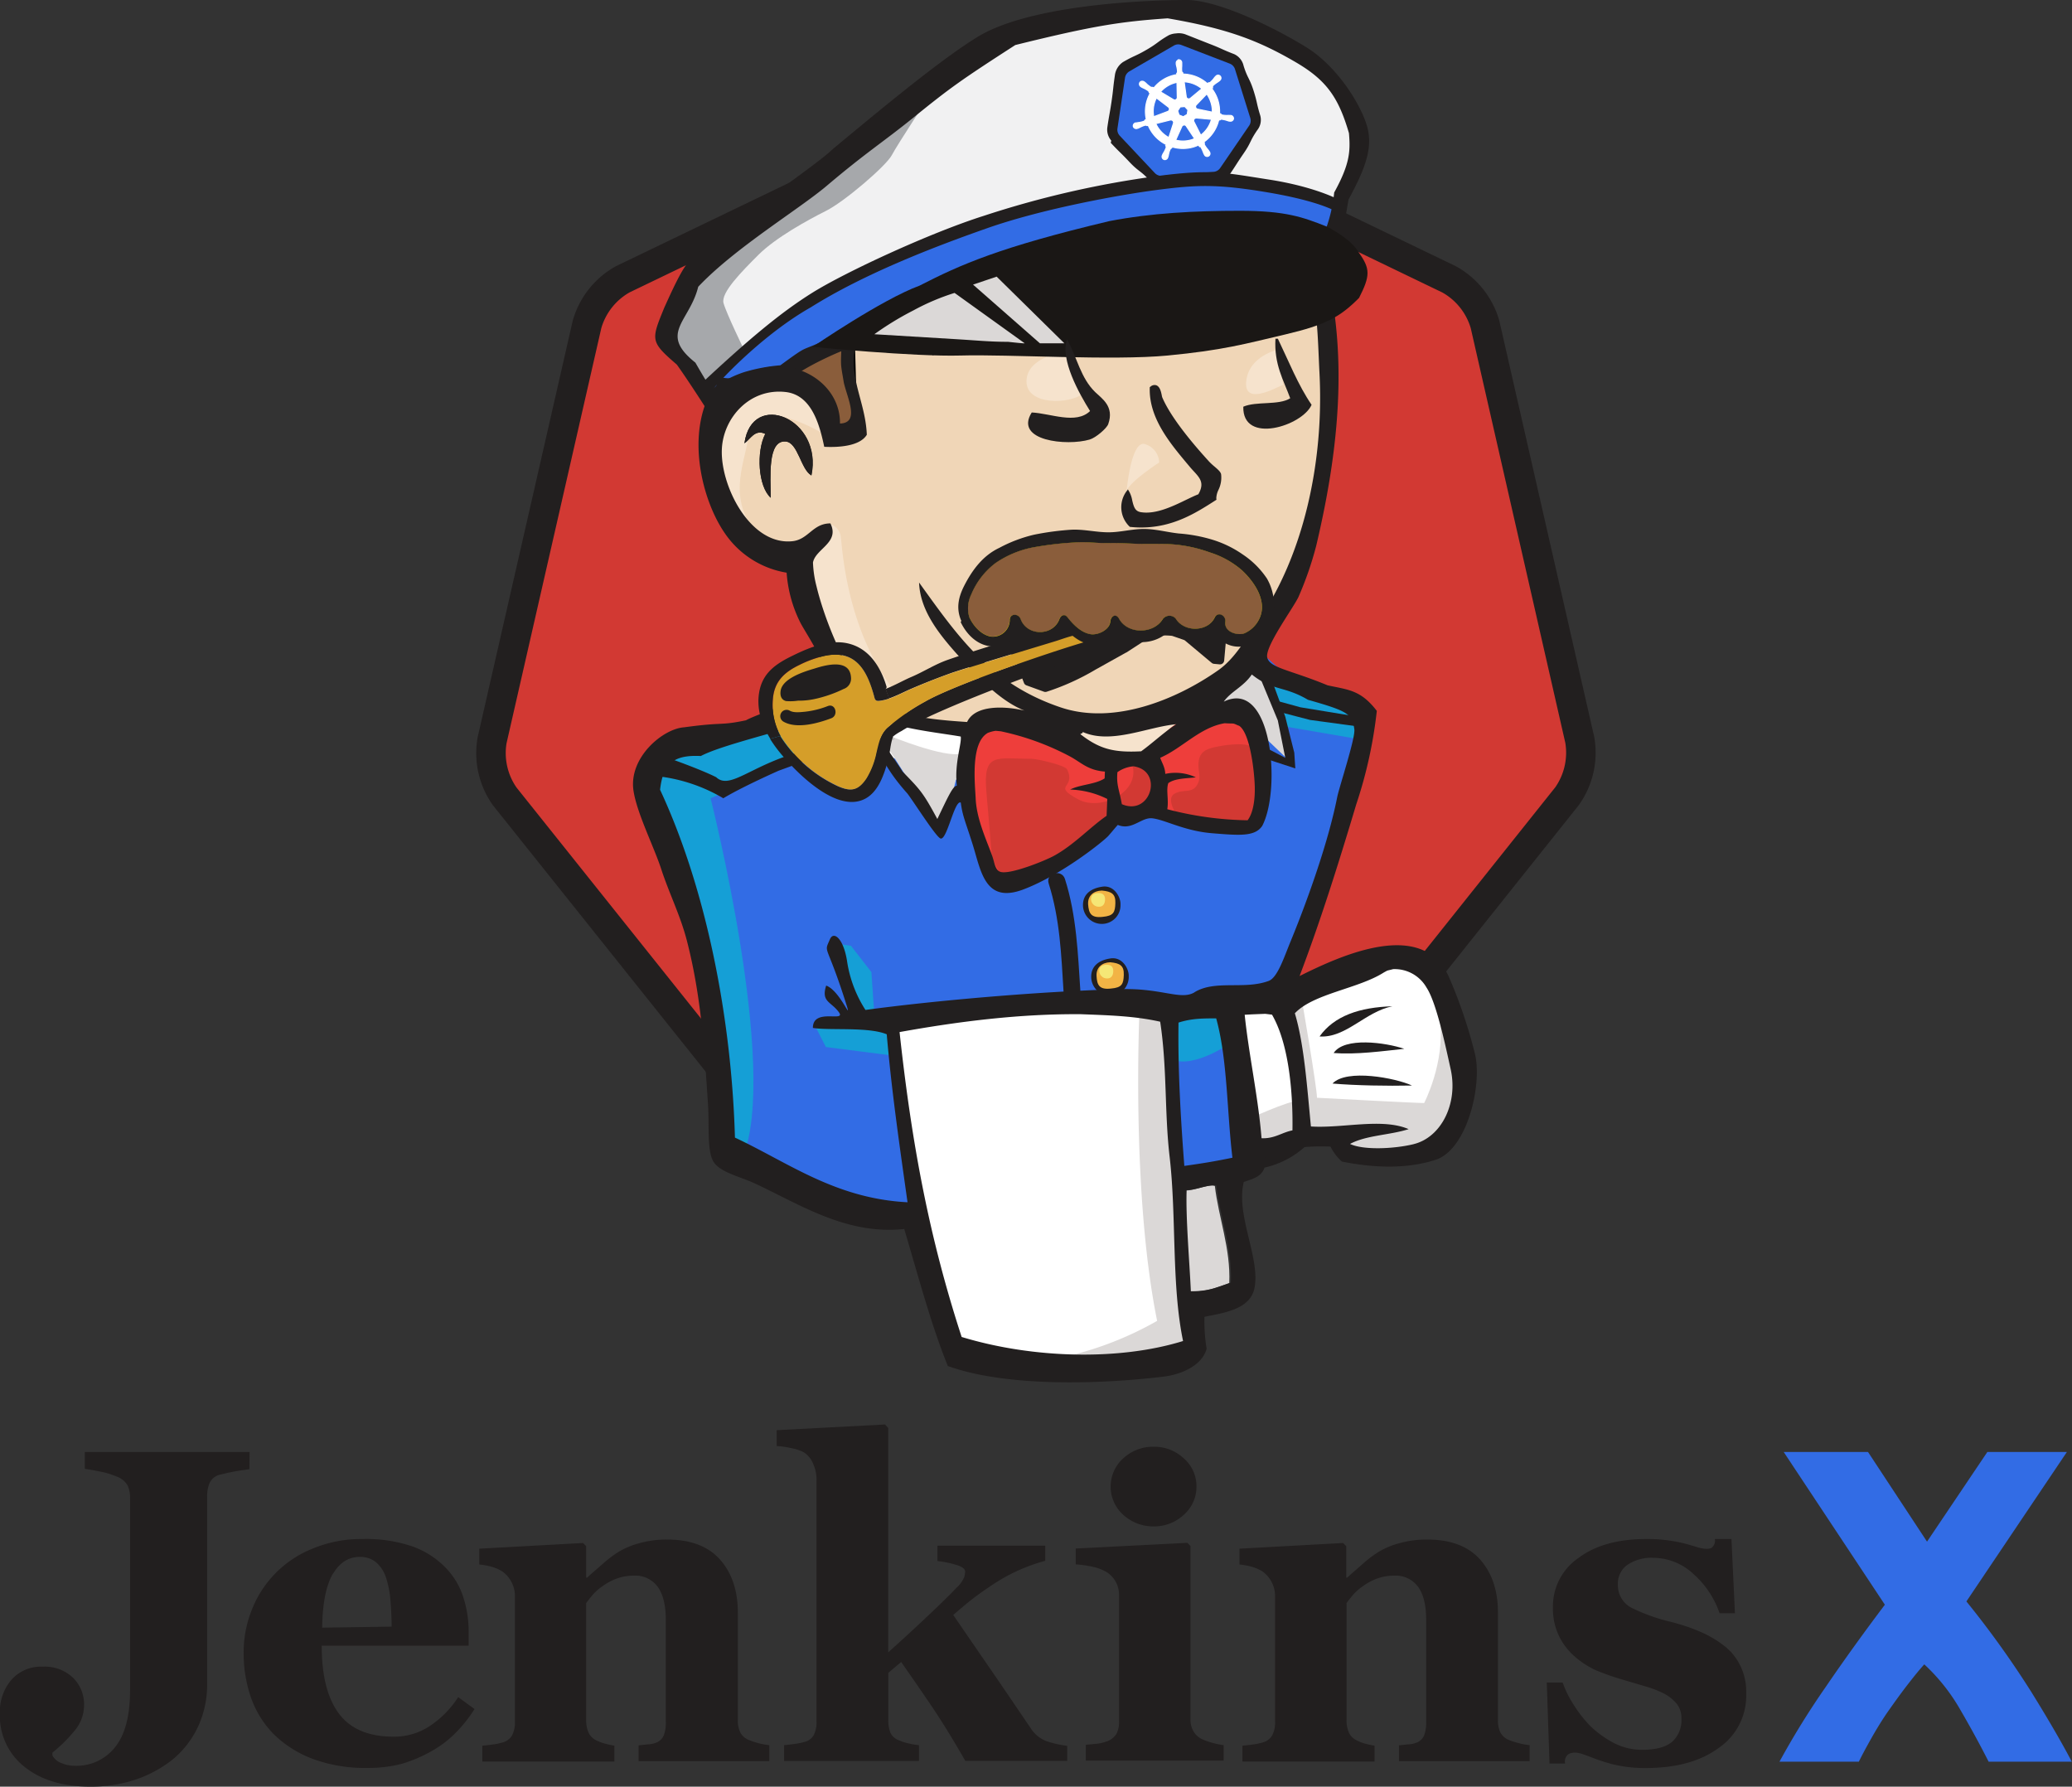 <svg id="Layer_1" data-name="Layer 1" xmlns="http://www.w3.org/2000/svg" viewBox="0 0 491.51 423.8"><rect x="0" y="0" width="491.51" height="423.8" fill="#333333" stroke="none"/><defs><style>.cls-1,.cls-4{fill-opacity:0;}.cls-1{stroke:#d23933;stroke-width:2.5px;}.cls-12,.cls-2{fill:#d23933;}.cls-2{stroke:#221f1f;stroke-width:7px;}.cls-3{fill:#f0d6b7;}.cls-4{stroke:#000;stroke-width:1.25px;}.cls-10,.cls-5{fill:#326ce5;}.cls-6{fill:#8a5d3b;}.cls-7{fill:#dbd8d7;}.cls-8{fill:#f6e3cd;}.cls-9{fill:#159fd6;}.cls-10{stroke:#326ce5;}.cls-11,.cls-21{fill:#fff;}.cls-13{fill:#ee3e3b;}.cls-14{fill:#221f1f;}.cls-15{fill:#f1f1f2;}.cls-16{fill:#a6a8ab;}.cls-17{fill:#f2b445;}.cls-18{fill:#f5e776;}.cls-19{fill:#1a1715;}.cls-20{fill:#d59e29;}.cls-21{stroke:#fff;stroke-width:0.25px;}.cls-22{fill:#fff100;}</style></defs><title>captain-jenkins3</title><path id="path90" class="cls-1" d="M329.69,418.38l-.06,1.62c-2.21,1.45-5.77,1.43-8.2,2.65a21.06,21.06,0,0,1,8.82,2.23c-.05,1.34-.11,2.69-.16,4-4,2.77-7.74,6.89-12.5,9.49-2.26,1.23-10.16,4.39-12.56,3.83-1.35-.31-1.48-2-2-3.58-1.15-3.4-3.81-8.81-4-13.92-.3-6.46-1-17.28,6-15.95a62.39,62.39,0,0,1,16.49,6C324.12,416.28,325.66,418.07,329.69,418.38Z" transform="translate(-51.88 -209.05)"/><path class="cls-2" d="M304.46,231.38a17.84,17.84,0,0,0-13.65,0l-91.17,43.9A17.88,17.88,0,0,0,191.13,286l-22.52,98.65a17.82,17.82,0,0,0,3,13.31L234.74,477A17.84,17.84,0,0,0,247,483h101.2A17.82,17.82,0,0,0,360.53,477l63.1-79.12a17.87,17.87,0,0,0,3-13.31L404.15,286a17.88,17.88,0,0,0-8.51-10.68Z" transform="translate(-51.88 -209.05)"/><path id="path3565" class="cls-3" d="M354,258.41l5.38,8.61L366,279.11l1.67,30-5,25.83-9.17,22.92-8.75,12.08-6.25,6.67-16.67,2.5-22.49,2.5-14.59.41-14.17-.41-10.83-3.34-9.58-10.41-7.5-21.25L241,342l-10-3.33-5.83-9.58L221,315.36l4.58-12.09,10.84-3.75,8.75,4.17,4.17,9.17,5-.84,1.66-2.08-1.66-9.58L254,288.27l1-6.79,1.5-.51,5-1.67c9.07-3,13.07-4.36,18.29-6.54l1-.41c2.92-1.24,4.7-2.08,10.42-4.81,13.21-6.32,19.44-8.47,26.57-8.47.46,0,1.4,0,2.92.1l5.21.26c3.4.16,6.2.27,8.92.34a109.46,109.46,0,0,0,13.92-.38A32.43,32.43,0,0,0,354,258.41Z" transform="translate(-51.88 -209.05)"/><path id="path3567" class="cls-4" d="M354,258.41l5.38,8.61L366,279.11l1.67,30-5,25.83-9.17,22.92-8.75,12.08-6.25,6.67-16.67,2.5-22.49,2.5-14.59.41-14.17-.41-10.83-3.34-9.58-10.41-7.5-21.25L241,342l-10-3.33-5.83-9.58L221,315.36l4.58-12.09,10.84-3.75,8.75,4.17,4.17,9.17,5-.84,1.66-2.08-1.66-9.58L254,288.27l1-6.79,1.5-.51,5-1.67c9.07-3,13.07-4.36,18.29-6.54l1-.41c2.92-1.24,4.7-2.08,10.42-4.81,13.21-6.32,19.44-8.47,26.57-8.47.46,0,1.4,0,2.92.1l5.21.26c3.4.16,6.2.27,8.92.34a109.46,109.46,0,0,0,13.92-.38A32.43,32.43,0,0,0,354,258.41Z" transform="translate(-51.88 -209.05)"/><path id="path30" class="cls-5" d="M323.87,448.19l-59.58,2.5v10l5,35-2.5,2.92-41.67-14.17-2.91-5L218,432.36,208.46,404l-2.09-6.66,33.34-22.92,10.41-4.17,9.17,11.25,7.92,7.09,9.17,2.91,4.16,1.25,5,21.67,3.75,4.58,9.59-3.33,13.91-9.37,8.22-4.48,7.45,43.85-4.59,2.5" transform="translate(-51.88 -209.05)"/><path id="path3570" class="cls-6" d="M254.36,281l-1.74,15.92,2.5,9.58-1.24,5-5,.84-4.17-9.17L236,299l-10.84,3.75-.64-5.45a15.2,15.2,0,0,0,6.38-.72c5.22-1.6,8.59-4.19,13.8-9.38l.49-.49.48-.47a43.65,43.65,0,0,1,3.74-3.46C251,282.2,252.69,281.58,254.36,281Z" transform="translate(-51.88 -209.05)"/><path id="path3572" class="cls-7" d="M229.07,297.07c.08,1,0,.07.64,2.79l-4.59,2.91-.64-5.45C227.08,297.49,225.55,297.49,229.07,297.07Z" transform="translate(-51.88 -209.05)"/><path id="path38" class="cls-8" d="M243,338.61l5.46-5.29a3.52,3.52,0,0,1,2.88,3.2c.41,2.92,1.66,29.17,19.58,43.34,1.63,1.29-13.34-2.09-13.34-2.09l-13.33-20.83" transform="translate(-51.88 -209.05)"/><path id="path40" class="cls-8" d="M319.08,326.05s1-12.63,4.37-11.66a4.68,4.68,0,0,1,3.4,4.37s-8.26,5.35-7.77,7.29" transform="translate(-51.88 -209.05)"/><path id="path46" class="cls-8" d="M247.21,311.94s-15.84-9.58-17.5-.41-5.42,15.83,2.5,25.41l-5.42-1.66-5-12.92-1.67-12.5,9.59-10,10.83.83,6.25,5,.42,6.25" transform="translate(-51.88 -209.05)"/><path id="path3577" class="cls-8" d="M256.24,280.38c-1,2.57-.37.85-1.52,5.25h0l0-4.72,1.3-.44Z" transform="translate(-51.88 -209.05)"/><path id="path54" class="cls-9" d="M259.29,381.52,220.44,398.4s16.33,64.33,7.6,85.21l-5.83-2.08-.42-24.59L211,410.28l-4.59-12.92.94-9,43.46-13.08,8.52,6.2" transform="translate(-51.88 -209.05)"/><path id="path56" class="cls-9" d="M253.74,433.39l4.85,6.25.7,10.23-3.05.28S252,439.48,252,437.39a10.52,10.52,0,0,0-1.44-4.47" transform="translate(-51.88 -209.05)"/><path id="path58" class="cls-9" d="M263.46,452.78l-18.19-.31,2.52,4.94,15.67,2" transform="translate(-51.88 -209.05)"/><path id="path60" class="cls-5" d="M327.62,448.61l15.42-.42,3.75,38.34L331,488.61l-3.34-40" transform="translate(-51.88 -209.05)"/><path id="path62" class="cls-10" d="M355.12,447.36s9.59-24.17,9.59-25.42,11.56-40.54,11.56-40.54l-22-14L350.54,364l-10,10-4.71,21.25L321,401.84l5.82,46.09" transform="translate(-51.88 -209.05)"/><path id="path64" class="cls-9" d="M342.21,445.69l-14.59,2.92,2.09,11.67c5.41,2.5,14.58-4.17,14.58-4.17" transform="translate(-51.88 -209.05)"/><path id="path66" class="cls-9" d="M356.89,381.4l19.38,3.33-2-7.66L350.78,368l4,13.41" transform="translate(-51.88 -209.05)"/><path id="path68" class="cls-11" d="M277.92,530.7l-8.63-35L265,469.86l-.71-19.17,39-2.08h24.29l-2.2,43.75,3.75,33.75-.42,6.25-31.67,2.5-19.16-4.16" transform="translate(-51.88 -209.05)"/><path id="path70" class="cls-7" d="M322.21,448.19s-2.09,43.34,4.16,74.17a79.55,79.55,0,0,1-30.83,10l35-1.25,4.17-2.5-5-68.33-1.25-14.59" transform="translate(-51.88 -209.05)"/><path id="path72" class="cls-11" d="M347.5,483.2l16.25-4.59L394.58,477l4.59-14.17-8.34-24.58L381.25,437l-13.33,4.16-12.8,6.25-6.79-1.25L343,448.19" transform="translate(-51.88 -209.05)"/><path id="path74" class="cls-7" d="M347.21,474.86s10.83-5,12.5-4.58l-4.59-22.92,5.42-2.08s3.75,21.66,3.75,24.16c0,0,23.33,1.25,25.42,1.25,0,0,5-9.58,3.75-19.58L398,464.44l.42,7.5-6.67,10-7.5,1.67-12.5-.42-4.17-5.41L353,479.86l-4.58,1.67" transform="translate(-51.88 -209.05)"/><path id="path80" class="cls-11" d="M281.67,382.36l-11.55-1.25-10.83-3.34v3.75l4.15,7.21,17.81,6.13" transform="translate(-51.88 -209.05)"/><path id="path82" class="cls-7" d="M263,383.61S276,389,280.13,387.78l-4.69,19.62-7-11.67-6.65-10.45,1.25-1.67" transform="translate(-51.88 -209.05)"/><path id="path84" class="cls-12" d="M347.46,403.78a79.67,79.67,0,0,1-19-2.62c.38-2.3-.34-4.55.24-6.2,1.55-1.12,4.17-1.1,6.52-1.37a11.42,11.42,0,0,0-7.25-.82c-.05-1.59-.77-2.57-1.2-3.82,4-1.42,13.36-10.72,18.64-7.64,2.51,1.47,3.58,9.83,3.78,13.9.16,3.38-.31,6.78-1.68,8.57" transform="translate(-51.88 -209.05)"/><path id="path86" class="cls-1" d="M348,404.28a79.67,79.67,0,0,1-19-2.62c.38-2.3-.34-4.55.24-6.2,1.55-1.12,4.17-1.1,6.52-1.37a11.42,11.42,0,0,0-7.25-.82c-.05-1.59-.77-2.57-1.2-3.82,4-1.42,13.36-10.72,18.64-7.64,2.51,1.47,3.58,9.83,3.78,13.9C349.8,399.09,349.33,402.49,348,404.28Z" transform="translate(-51.88 -209.05)"/><path id="path88" class="cls-12" d="M313.65,392.22c0,.54,0,1.08-.07,1.62-2.2,1.45-5.77,1.43-8.19,2.65a21.14,21.14,0,0,1,8.82,2.23c-.06,1.34-.11,2.69-.16,4-4.05,2.77-7.74,6.89-12.51,9.49-2.25,1.23-10.16,4.39-12.55,3.83-1.36-.31-1.48-2-2-3.58-1.16-3.4-3.82-8.8-4.05-13.92-.29-6.45-.94-17.28,6-15.95a61.8,61.8,0,0,1,16.49,6c2.66,1.45,4.2,3.24,8.23,3.55" transform="translate(-51.88 -209.05)"/><path id="path92" class="cls-12" d="M317.67,399.93c-.62-3.52-1.34-4.52-1.06-7.59,9.38-6.26,11.14,10.74,1.06,7.59" transform="translate(-51.88 -209.05)"/><path id="path94" class="cls-1" d="M318.17,400.43c-.62-3.52-1.34-4.52-1.06-7.59C326.49,386.58,328.25,403.58,318.17,400.43Z" transform="translate(-51.88 -209.05)"/><path id="path96" class="cls-13" d="M331.25,402.78s-2.92-4.17-.83-5.42,4.16,0,5.41-2.08,0-3.33.42-5.83,2.5-2.92,4.58-3.34,7.92-1.25,8.75.84l-2.5-7.5-5-1.67L326.25,387l-.83,4.58v9.17" transform="translate(-51.88 -209.05)"/><path id="path98" class="cls-13" d="M287.5,416.53q-.75-9.75-1.62-19.49c-.88-9.7,2.33-8,10.74-8,1.28,0,7.91,1.53,8.38,2.5,2.27,4.64-3.8,3.61,2.62,7.11,5.41,2.95,15-1.79,12.8-8.36-1.23-1.46-6.39-.46-8.24-1.41l-9.76-5.07c-4.14-2.15-13.71-5.28-18.13-2.28-11.19,7.61.71,26.62,4.7,34.56" transform="translate(-51.88 -209.05)"/><path id="path108" class="cls-14" d="M244.36,321.83c-2.56-1.46-3.17-7.88-6.16-8.06-4.29-.26-3.51,8.33-3.49,13.35-3-2.67-3.47-10.92-1.3-15.15-2.47-1.21-3.57,1.34-4.94,2.23,1.76-12.78,18.7-5.93,15.89,7.63" transform="translate(-51.88 -209.05)"/><path id="path118" class="cls-14" d="M382.17,447.74c-6.45,1.29-11,7.56-17.27,7.16,3.46-4.88,9.51-6.93,17.27-7.16" transform="translate(-51.88 -209.05)"/><path id="path120" class="cls-14" d="M385,457.83c-5.25.56-11.43,1.41-16.76,1,2.53-3.85,12.25-2.52,16.76-1" transform="translate(-51.88 -209.05)"/><path id="path122" class="cls-14" d="M386.83,466.54c-5.9.12-13.25,0-18.86-.47,3.32-3.56,15-1.32,18.86.47" transform="translate(-51.88 -209.05)"/><path id="path124" class="cls-7" d="M340.06,490.35c.85,7.42,3.79,14.93,3.42,23.06-3.27,1.1-5.14,2.06-9.52,2.06-.31-6.91-1.23-17.46-1-24.05,2.16.15,5.33-1.53,7.06-1.07" transform="translate(-51.88 -209.05)"/><path id="path126" class="cls-8" d="M330.53,381c-3,1.93-4.73,5.66-7.58,7.72-6.31.32-16.87-2.37-21.51-6,.07-.29,5.87-1,5.88-1.33,6.77,3,21-3.06,27.82-3.67" transform="translate(-51.88 -209.05)"/><path id="path3614" d="M279.78,272.07l0,.88-.17,7-.4,3c-1.2,2.44-4.08,7.56-6,10.47l-.5-1.73c1.67-2.85,2.74-5.59,5.32-10.27q0-4.29,0-8.6l1.26-.52Z" transform="translate(-51.88 -209.05)"/><path id="path3616" class="cls-7" d="M354.77,377.4l2.12,11.33-9.78-9.33-8.06-4.08,4.2-4.25,7.27-6Z" transform="translate(-51.88 -209.05)"/><path id="path3619" class="cls-7" d="M229.16,297.56l.55,2.3-4.59,2.91-.47-4c2.1-.07,1.13.11,2.92-.44A8.51,8.51,0,0,0,229.16,297.56Z" transform="translate(-51.88 -209.05)"/><path id="path3622" class="cls-14" d="M244.36,321.83c-2.56-1.46-3.17-7.88-6.16-8.06-4.29-.26-3.51,8.33-3.49,13.35-3-2.67-3.47-10.92-1.3-15.15-2.47-1.21-3.57,1.34-4.94,2.23,1.76-12.78,18.7-5.93,15.89,7.63" transform="translate(-51.88 -209.05)"/><path id="path3632" class="cls-14" d="M256.6,381.4s-6.5,3-15.23,6.07c-11.4,3.2-16.4,9-19.6,5.93-4-2-11.67-4.67-11.67-4.67l-3.33,4.34a39.08,39.08,0,0,1,16.69,5.33c4.51-2.73,13.11-6.53,13.11-6.53l15.87-5.8,6.85-2.67Z" transform="translate(-51.88 -209.05)"/><path id="path3634" class="cls-14" d="M360.36,376.82l12.91,2.12,1,2.46-11.62-1.58-7.88-2.05.13-2.45Z" transform="translate(-51.88 -209.05)"/><path id="path3636" class="cls-14" d="M353.6,370.44l3.17,8.63,2.13,8.5.25,3.75-6.88-2.25-.25-2.75,4.75,2.5L355,379.94l-4.5-10.87Z" transform="translate(-51.88 -209.05)"/><path id="path3650" class="cls-15" d="M259.29,272.32l-23.77,13.37-17,13.38-4.25-3.2-3.5-9.49,6.75-13.56L271,230.57l18.77-12.5,43.25-7.5,27.25,10.25,14.5,17.75-5.5,19-18.49-5.25-24.2.5-34.06,6.25Z" transform="translate(-51.88 -209.05)"/><path id="path3652" class="cls-10" d="M217.77,299.07l3.75,6.5,24.25-13.25L281,273.57l24.75-7.75,26.23-4.3,28.52,1.55,8.75,1.37v-7.12l-26-5.5-38,4.25-32.51,10.5-31.49,15.5-20,15Z" transform="translate(-51.88 -209.05)"/><path id="path3654" class="cls-16" d="M259.29,239.53l-28.43,24.31-13.09,7.75-7,14.79,2.8,7.49,5.94,6.87,9-8.47s-4.33-8.87-5-11.33,4.31-7.47,8.31-11.47,11.6-8.2,16-10.4,14.29-10.7,15.6-13.2,9.39-14.8,9.39-14.8Z" transform="translate(-51.88 -209.05)"/><path id="path3661" class="cls-14" d="M333.83,209.05c8.28.35,22,7.49,28.12,11.33,7.49,4.71,13.08,14.08,14.32,19s-.54,9.67-4.5,17c-1.33,7.75-2,11.33-2,11.33L251.25,292.44s-8,3.23-12.55,6.93c-6.08-.05-12.18,4.45-12.18,4.45l-6.42,3.25s-4.66-7.34-7.66-11.53c-6.34-5.47-6.13-5.8-3-13.47,6-13.34,5.87-11.26,14-17.92s22.37-16.21,26-19.75c11.33-9.39,25.66-21.33,34.46-26.67C295.53,210.68,320.44,209.05,333.83,209.05Zm-5,4.35c-11.06.78-17.27,1.67-36.1,6.33-12.86,8.3-15.36,10.06-24.33,17.34-6.83,5.53-11.16,8.22-20.34,16-6.64,5.63-21.86,14.79-30.55,24-2.07,8.37-9.49,11-.67,18,4,7,4,6.25,4,6.25a25.25,25.25,0,0,1,7.56-4,41.38,41.38,0,0,1,8.59-1.62c7.71-5.63,3.67-2.52,12.52-6.91s116.33-24,116.33-24a35.49,35.49,0,0,0,2.53-10.08c3.67-6.66,3.89-9.71,3.5-14.08-2.5-8.58-5.41-12.64-12.79-16.92C350.52,218.73,343.14,215.84,328.87,213.4Z" transform="translate(-51.88 -209.05)"/><path id="path3700" class="cls-14" d="M315.31,436.39c2.88-.44,4.4,2.58,4.32,4.21a4.43,4.43,0,0,1-4.32,4.62,4.48,4.48,0,0,1-4.58-4.48C310.73,438.29,312.42,436.82,315.31,436.39Z" transform="translate(-51.88 -209.05)"/><path id="path3702" class="cls-17" d="M312,440.6c-.13-2.08,1.31-3.25,3.24-3.3,2.39.21,3.29.86,3.22,3s-.41,3-3,3.23C312.62,443.87,312.12,442.67,312,440.6Z" transform="translate(-51.88 -209.05)"/><path id="path3704" class="cls-18" d="M314.51,441.14a1.84,1.84,0,0,1-1.87-1.81c0-1,.73-1.44,1.76-1.44s1.56.49,1.56,1.49S315.54,441.14,314.51,441.14Z" transform="translate(-51.88 -209.05)"/><path class="cls-14" d="M401.79,459.15a114.6,114.6,0,0,0-6.3-18.58c-6.34-13.55-25.22-5.05-35.33,0,4.9-12.9,9.12-26.28,13.45-40.75a106.18,106.18,0,0,0,4.87-22.15c-3.83-5-6.83-5-11.67-6.06-9-3.73-13.81-4.09-14.33-6.65s6-11.43,7.38-14.23a80.22,80.22,0,0,0,4.25-12.24c5.94-25.08,8.37-51.05-.73-75.75a4.5,4.5,0,0,1-2,.83l.16,0-.9.29c-1.95.49-1.23.44-2.13.49a3,3,0,0,1-.54,1.16l-.28.37a46.28,46.28,0,0,1,3.79,8.06c3,6,2.95,14.76,3.4,23.6,1.11,21.43-3.92,43.55-14.69,59-2.88,4.14-5.3,8.66-9.35,11.51-9.76,6.85-24.59,13.07-37.3,8.81-16.78-5.64-24.41-16.82-33.64-29.63.25,7,5.2,12.81,10.08,18.19,4.26,4.69,9.39,10,14.91,12.18-4.61-1.08-11.68-1.42-13.6,2.71-10.74-.71-20.73-1.81-25.81-9.09-4-5.74-8.07-15.5-9.9-23.05a26,26,0,0,1-.85-5.69c.6-3.27,6.42-4.71,4.13-9.28-4.23,0-5.18,3.85-9.06,4.23-10.05,1-17.14-13.32-16.68-21.95.38-7.35,6.59-14.38,15.08-13.45,6,.66,8,7.21,9.2,13,3.46.18,8.46-.15,10.1-2.85-.24-6.59-3.3-11.87-3.09-17.92a47.17,47.17,0,0,1,1-7.4,6.38,6.38,0,0,1-1.23.32,4,4,0,0,1-2.24-.23c-.12.94-.33,1.88-.37,2.83-.3,6.52-.32,5.18.48,10.05.86,3.74,3.84,9.55-.91,9.68.12-10.65-13.09-17.4-23-11.14l0-.32-.5.23a8,8,0,0,1-1.26.39c-1.38.17-3.44.3-4.52-.9a6.63,6.63,0,0,1,0,2.51c-.25,1.26-2,2.87-2.3,3.69-4.36,10.39-.86,24.06,4.18,31.45a22.06,22.06,0,0,0,14.74,9.47,31.25,31.25,0,0,0,3.06,11.45c1.16,2.55,7.91,12,6.31,15.21-.8,1.65-16.62,6.94-19,8.35-6.36,1.34-5,.34-14.7,1.67-5,.33-13.16,7.13-12,15,.78,5.31,4.86,13.33,6.59,18.65,1.87,5.74,4.55,11,6.09,17,3.42,13.28,4.13,25.79,5,38.77.32,5.07-.22,10.45,1.1,13.26s6.4,3.82,10,5.51c10.51,4.86,21.66,12.29,35.45,10.81,3.29,11.05,6.4,22.82,10.34,32.5,14.14,5.08,36.46,4.29,51.16,2.52,4.46-.54,9.18-2.74,10.23-6.62a39.31,39.31,0,0,1-.51-7.57c4.59-.95,10.85-1.74,11.86-6.82,1.42-7.14-4.51-17.36-2.53-25.18,2.66-.87,5.5-1.54,5.08-5.74,4.48-2.33,9.8-2.86,15.48-2.64a12,12,0,0,0,2.7,3.55c7.95,1.6,15.66,1.73,22.26-.42C399.93,481.71,403.5,466.42,401.79,459.15Zm-56.06-78c2.52,1.46,3.59,9.83,3.78,13.9.16,3.37-.3,6.78-1.68,8.57A79.14,79.14,0,0,1,328.78,401c.38-2.29-.33-4.54.24-6.19,1.56-1.13,4.17-1.11,6.53-1.37a11.36,11.36,0,0,0-7.25-.82c-.06-1.59-.77-2.58-1.2-3.82,5.3-2.33,9.39-7.2,15.29-8.2h0C345.07,380.77,344,380.45,345.73,381.19Zm-37,1.53c6.76,3,15.36-1.23,22.19-1.84-3,1.94-5.49,4.36-8.34,6.42-6.32.32-9.77-.43-14.41-4.06C308.24,383,308.71,383.08,308.72,382.72ZM318,399.8c-.62-3.51-1.33-4.52-1.05-7.59a7.64,7.64,0,0,1,3.82-1.39h0C328,391.86,324.84,402.76,318,399.8Zm-31.89-16.87a8.29,8.29,0,0,1,1.94-.53l1.22.11a62.39,62.39,0,0,1,16.49,6c2.66,1.45,4.19,3.25,8.22,3.56l-.06,1.61c-2.21,1.45-5.77,1.43-8.19,2.65a21.36,21.36,0,0,1,8.81,2.23c-.05,1.35-.1,2.7-.16,4-4,2.77-7.74,6.9-12.5,9.5-2.26,1.22-10.16,4.39-12.56,3.83-1.35-.32-1.47-2-2-3.59-1.15-3.39-3.81-8.8-4-13.91C283.14,394.75,282.1,385.27,286.15,382.93Zm-25.63-3.61h0c3.53,2.45,14.11,3.53,19.3,4.44.27,1.66-1.55,6.43-.92,11.68-.91-.05-2.11,2.63-4.63,7.88-3.37-6.25-4-6.88-8.25-11.25C261.77,385.44,258,381.87,260.52,379.32ZM280,526.18c-7.67-23.49-11.85-45.79-14.73-72.32,14.2-2.56,28.58-4.35,43-4.24,6.3.25,12.64.39,18.82,1.78,1.67,10.85,1,21.55,2.26,32.19,1.62,14.15.41,30.29,3.17,43.55C317.49,531.8,297,531.35,280,526.18Zm63.88-12.9c-3.26,1.1-5.14,2.07-9.51,2.06-.31-6.9-1.24-17.46-1-24,2.18-.06,4.18-1,6.34-1.16l.71.08C341.28,497.64,344.22,505.16,343.85,513.28Zm-11.06-27.67c-.87-11.41-1.54-22.65-1.38-34,3.1-1,5.83-1,8.94-1h0c2.69,9.71,2.53,22.07,3.85,33.05C340.13,484.51,337.16,485,332.79,485.61Zm2.4-41.17c-3.4,2-8.09-1.27-18.58-.72-18,.49-42.87,2.63-59.46,4.89A29.32,29.32,0,0,1,252.81,437c-.83-5.32-3.17-7.21-4.05-5.17-1.55,3.61-.85.35,4.05,16,1,3.34-1.79-3.86-4.95-5-1.24,3.9,1.15,3.77,3,6.3s-6.18-1.12-6.15,3.75c4,.64,13.21-.31,17.52,1.51,1.13,13.23,2.95,25.78,4.93,39.84-17.17-.89-28.29-9.43-40.94-15.34-.79-28-6.71-58.81-17.76-82.51.67-6,3-8.34,9.67-8,5.68-3,22.86-6.64,33-10.63h0c1.05-.41,5.94,6.08,7.07,6.89,3.44,4.4,3.69,6.78,8.94,12.65,1.62,2.13,6.63,10.07,7.8,10.63,1.54.73,3.34-9.22,4.85-8.5.45,3.31,1,4.16,2.81,9.9,2,6.34,2.89,14.14,12,10.72s19.16-11.54,20.19-12.71,1.48-1.76,2.25-2.61c3.37,1.41,5.57-1.85,8.16-1.57h0c3,.32,7.59,3,14.17,3.54s10.17.83,11.92-1.72c4.53-8.55,2.45-35.09-9.11-29.49,1.62-2.37,4.68-3.52,6.65-6.44h0c4.88,3.93,7.65,2.65,13.32,6,9.5,2.71,10.49,3.33,11,7,.28,2.06-3.6,13.76-4.06,16.07-2,10.12-6.65,23.49-11,34.09-1.6,3.86-3.12,8.68-5.22,9.51C347.08,443.89,340.09,441.39,335.19,444.44Zm23.28,32.73c-2.57.49-4.23,2-7.36,1.87-.79-9.75-3.05-20-4-29.29,2.66-.14,1-.06,4.87-.22l1.61.2C357.72,456.82,358.61,468.61,358.47,477.17Zm28.74,3.27c-4.74,1.15-12,1.45-15.11-.05,3.8-2.07,9.5-2.08,13.9-3.51-6.3-2.71-15.61-.15-23.18-.63-.91-9.34-1.6-19.47-3.81-26.85,4.41-4.69,15.08-5.82,21.14-9.7,1.15-.62.45-.31,2.17-.77h0a8.71,8.71,0,0,1,7.94,4.4c2.33,3.52,4.5,13.87,5.72,19.37C397.8,470.89,393.71,478.86,387.21,480.44Z" transform="translate(-51.88 -209.05)"/><path class="cls-14" d="M300.64,418.61c2.66,8.32,3,17,3.53,25.65.17,2.56,4.17,2.58,4,0-.59-9-.91-18.06-3.67-26.72-.78-2.44-4.64-1.4-3.86,1.07Z" transform="translate(-51.88 -209.05)"/><path id="path3700-2" data-name="path3700" class="cls-14" d="M313.36,419.37c2.88-.43,4.4,2.59,4.32,4.22a4.42,4.42,0,0,1-4.32,4.61,4.47,4.47,0,0,1-4.58-4.47C308.78,421.28,310.47,419.8,313.36,419.37Z" transform="translate(-51.88 -209.05)"/><path id="path3702-2" data-name="path3702" class="cls-17" d="M310,423.58c-.14-2.07,1.31-3.24,3.24-3.29,2.39.21,3.29.85,3.22,3s-.41,3-3,3.24C310.66,426.85,310.16,425.66,310,423.58Z" transform="translate(-51.88 -209.05)"/><path id="path3704-2" data-name="path3704" class="cls-18" d="M312.56,424.13a1.84,1.84,0,0,1-1.87-1.81c0-1,.73-1.44,1.76-1.44s1.56.49,1.56,1.49S313.59,424.13,312.56,424.13Z" transform="translate(-51.88 -209.05)"/><path id="path42" class="cls-8" d="M355,292s-6.87,1.45-7.5,7.5,7.5,1.25,8.75.83" transform="translate(-51.88 -209.05)"/><path id="path44" class="cls-8" d="M304.55,292.42s-9.17,1.25-9.17,7.08,10.42,5.42,13.34,2.92" transform="translate(-51.88 -209.05)"/><path id="path102" class="cls-14" d="M354.47,289.39l.54,0c2.57,5.33,4.79,11,8,15.68-2.17,5-16.42,9.52-16.2.45,3.08-1.35,8.4-.27,11.13-2-1.58-4.34-3.86-8-3.5-14.17" transform="translate(-51.88 -209.05)"/><path id="path3663" class="cls-19" d="M244.67,291.32s23.85,2.38,35.13,2.06,36,1.25,49.07,0,18.3-2.74,27.9-5,13-4.13,17.5-8.67c2.67-5.25,2.67-6.91,0-10.66-1.75-3.25-7.15-6.05-7.9-6.35-5.4-2.12-9.48-3.65-20.35-3.65s-21,.53-31,2.45c-26,6.18-35.26,10.3-45,15.3C261.08,280.07,244.67,291.32,244.67,291.32Z" transform="translate(-51.88 -209.05)"/><path id="path3667" class="cls-7" d="M278.32,278.53a54.05,54.05,0,0,0-9.75,4.14,71.34,71.34,0,0,0-9.28,5.66l19,1.15c5.39.32,8.37.65,12.71.65,4.4.49,3.94.34,3.94.34Z" transform="translate(-51.88 -209.05)"/><path id="path3669" class="cls-7" d="M282.7,276.56l15.87,13.93h5.8L288.3,274.67Z" transform="translate(-51.88 -209.05)"/><path id="path104" class="cls-14" d="M305,289.53c2.43,4.47,3.22,9.16,6.68,12.53,1.56,1.52,4.59,3.37,3.09,7.59-.35,1-2.92,3.22-4.4,3.66-5.41,1.6-18,.33-13.75-6.42,4.48.21,10.49,2.91,13.84-.34-2.57-4.11-7.15-12.23-5.46-17" transform="translate(-51.88 -209.05)"/><path class="cls-14" d="M341.54,321.51c-.14-.57-.77-1.11-1.56-1.79a15.38,15.38,0,0,1-1.24-1.14c-3.95-4.32-9.11-10.47-11.16-15.29a2.93,2.93,0,0,1-.11-.48c-.18-.86-.43-2-1.26-2.36a1.42,1.42,0,0,0-1.39.29l-.2.15v.24c-.19,7,4.71,12.91,8.64,17.63l.71.84c.33.41.67.78,1,1.14,1.61,1.74,2.68,2.91,1.18,5.55-.87.34-1.86.82-2.9,1.32-3.24,1.57-7.28,3.52-10.78,2.92-1.32-.23-1.62-1.18-2-2.74a7,7,0,0,0-.65-2l-.38-.65-.45.6a6.37,6.37,0,0,0,.82,8.2l.12.1.16,0a24.13,24.13,0,0,0,2.51.13c7.6,0,13.08-3.53,17.58-6.41l.27-.18-.05-.32a5,5,0,0,1,.48-1.93A6.68,6.68,0,0,0,341.54,321.51Z" transform="translate(-51.88 -209.05)"/><path id="path4067" class="cls-14" d="M311.76,367.88l7.26-4.05.05,0,5.42-3.52a.81.81,0,0,1,.33-.14,15.21,15.21,0,0,1,4.94-.31,1.09,1.09,0,0,1,.26.05l2.67.92a1.17,1.17,0,0,1,.31.17l6.32,5.29a1,1,0,0,0,.53.22l1.35.13a1,1,0,0,0,1.07-.88l.4-4.49a.94.94,0,0,1,.13-.4l3.45-6a1,1,0,0,0-.74-1.45l-5.18-.52h-.2l-8.06.83H332l-9.15-.09h-.07a215.26,215.26,0,0,1-24.2.67,85.9,85.9,0,0,0-9.44.73,1,1,0,0,0-.54.24l-.7.63a1,1,0,0,0-.11,1.32l1.55,2a1.49,1.49,0,0,1,.14.24,54,54,0,0,0,3.47,6.84l.06.13,1.77,4.6a1,1,0,0,0,.57.57l4.19,1.52a1,1,0,0,0,.63,0A57.2,57.2,0,0,0,311.76,367.88Z" transform="translate(-51.88 -209.05)"/><g id="_Group_" data-name="&lt;Group&gt;"><path class="cls-14" d="M315.59,358.41c1,1.83.69,2.77-.68,4.15-.07.06-39.09,13.44-49.16,19.88a11.61,11.61,0,0,0-2.05,1.33s0,.13,0,.15c-.63,1.6-.68,3.74-1.15,5.42-.92,3.29-2.24,7.54-5.52,9.21-6.74,3.45-16.22-6.26-20-10.81a33.6,33.6,0,0,1-2.48-3.43l2.43-.68c.18.3.36.59.56.88a32.45,32.45,0,0,0,13.11,11.05c3,1.28,4.73,1.08,6.71-1.89a18.9,18.9,0,0,0,2.36-6.13c.56-2.27.89-4.24,2.57-5.84a50,50,0,0,1,8.95-6.21c7.78-4.55,38.6-14.8,41.43-15.05.55,0,.59.21,0-.9-.85-.93-2.67-.6-4.66-.17l-1.77.47c-1.48.4-2.92.93-4.38,1.37-2.91.89-21.62,6.5-24.49,7.54q-4.74,1.71-9.37,3.69c-1.58.68-3.45,1.68-5.24,2.29l-.83-2.26c2.06-.77,4.38-2.11,6.22-2.88,2.81-1.2,5.42-2.89,8.29-3.93,5.39-1.94,26.85-8.57,32.48-9.71C311.58,355.43,314.16,355.72,315.59,358.41Z" transform="translate(-51.88 -209.05)"/><path class="cls-20" d="M312.75,359.54c.58,1.11.54.89,0,.9-2.83.25-33.65,10.5-41.43,15.05a50,50,0,0,0-8.95,6.21c-1.68,1.6-2,3.57-2.57,5.84a18.9,18.9,0,0,1-2.36,6.13c-2,3-3.74,3.17-6.71,1.89a32.45,32.45,0,0,1-13.11-11.05c-.2-.29-.38-.58-.56-.88a15.21,15.21,0,0,1-1.83-8.66c.33-4.3,2.79-6.49,6.29-8.18a26.74,26.74,0,0,1,5.78-2.12c7.76-1.74,10.41,3.67,12.07,10,.23.85.95.68,1.73.55a9.9,9.9,0,0,0,1.75-.47c1.79-.61,3.66-1.61,5.24-2.29q4.62-2,9.37-3.69c2.87-1,21.58-6.65,24.49-7.54,1.46-.44,2.9-1,4.38-1.37l1.77-.47C310.08,358.94,311.9,358.61,312.75,359.54Z" transform="translate(-51.88 -209.05)"/><path class="cls-14" d="M263.87,384.3l.14-.07C263.83,384.47,263.49,384.71,263.87,384.3Z" transform="translate(-51.88 -209.05)"/><path class="cls-14" d="M262,372.47l.83,2.26a9.9,9.9,0,0,1-1.75.47c-.78.13-1.5.3-1.73-.55-1.66-6.31-4.31-11.72-12.07-10a26.74,26.74,0,0,0-5.78,2.12c-3.5,1.69-6,3.88-6.29,8.18a15.21,15.21,0,0,0,1.83,8.66l-2.43.68c-2-3.25-3.27-6.91-2.68-10.8.74-4.83,4-7,8.15-9,3.88-1.89,8.74-3.88,13.11-2.78,5,1.24,7.66,5.7,9,10.24C262.25,372.24,261.89,372.51,262,372.47Z" transform="translate(-51.88 -209.05)"/></g><path class="cls-14" d="M237.67,380.19c3.14,1.87,8.29.41,11.4-.77,1.79-.68,1-3.58-.8-2.9a21.08,21.08,0,0,1-5.43,1.35c-1.09.1-2.66.32-3.66-.27a1.5,1.5,0,0,0-1.51,2.59Z" transform="translate(-51.88 -209.05)"/><path class="cls-14" d="M245.39,368.75c1.49-.43,3.13-1.23,4.67-1a4.75,4.75,0,0,1,2,.62,2.8,2.8,0,0,1,.62,2.08c-.11.94-1.52,1.17-2.39,1.54-3.26,1.38-6.63,2.58-10.14,2.11-.48-.07-1.4.49-1.77.18s-.24-1.44,0-1.86C241.54,370,242.7,369.52,245.39,368.75Z" transform="translate(-51.88 -209.05)"/><path class="cls-14" d="M245.68,369.84c1.35-.43,3.33-1.43,4.75-.91,2,.75.47,1.38-.47,1.95a17.43,17.43,0,0,1-8.27,2.16,10.56,10.56,0,0,0-2.46,0c0-.07,1.36-.9,1.59-1.05a17.6,17.6,0,0,1,4.86-2.19,1.13,1.13,0,0,0-.59-2.17c-2.52.74-7.73,2.36-8.05,5.4-.12,1.08.18,2,1.27,2.31a12,12,0,0,0,2.86-.09,17.61,17.61,0,0,0,3.9-.38,30.51,30.51,0,0,0,6.94-2.4,2.59,2.59,0,0,0,1.74-2.75c-.29-4.52-6-2.94-8.66-2.09C243.71,368.11,244.3,370.28,245.68,369.84Z" transform="translate(-51.88 -209.05)"/><path class="cls-14" d="M350.84,236.48c-.93-3-.68-3.06-1.62-6s-1.41-2.84-2.34-5.82a4,4,0,0,0-2.24-2.77c-2.94-1.13-2.87-1.29-5.81-2.42L333,217.17a4.64,4.64,0,0,0-2.16-.19h0a4.67,4.67,0,0,0-1.7.42c-2.73,1.57-2.55,1.87-5.27,3.45s-2.86,1.34-5.58,2.91a4.46,4.46,0,0,0-1.95,3.2c-.46,3.09-.33,3.11-.79,6.2s-.55,3.07-1,6.16a4,4,0,0,0,.91,3.05c.09.11-.15.5-.05.6,2.14,2.29,2.23,2.2,4.38,4.49s2.5,1.94,4.65,4.22a4.09,4.09,0,0,0,2.81,1.69c.1,0,.19-.5.3-.51,3.14-.24,3.15-.09,6.29-.34s3.17.2,6.31,0a4.67,4.67,0,0,0,3.32-1.92c1.76-2.59,1.69-2.64,3.46-5.22s1.4-2.84,3.17-5.43A3.91,3.91,0,0,0,350.84,236.48Zm-7.46,6.45c-1.76,2.57-1.91,2.49-3.66,5-3.1.24-3.11.32-6.23.56s-3.14.24-6.28.48c0,0,.14-.07.12-.09-2.15-2.29-2.4-2-4.55-4.33s-2-2.47-4.11-4.75c0,0-.18.11-.18.07.46-3.09.34-3.11.8-6.2s.55-3.07,1-6.16c0-.05,0-.21,0-.24,2.73-1.57,2.94-1.19,5.67-2.76s2.66-1.68,5.31-3.2c2.49,1.89,3,1.16,5.92,2.29s3,1.05,5.9,2.18c.05,0,.41-.19.42-.15.94,3,.65,3.07,1.58,6.06s.69,3.05,1.62,6c0,0,.43.12.43.15C345.39,240.51,345.15,240.34,343.38,242.93Z" transform="translate(-51.88 -209.05)"/><path class="cls-5" d="M331.12,219.59a2.32,2.32,0,0,0-.79.27L319.75,226a2.14,2.14,0,0,0-1,1.51l-1.79,12a2,2,0,0,0,.41,1.57,1,1,0,0,0,.13.16l8.34,8.87a2.14,2.14,0,0,0,1.71.65l12.2-.95a2.1,2.1,0,0,0,1.58-.91l6.87-10.05a2.09,2.09,0,0,0,.27-1.8l-3.63-11.58a2.09,2.09,0,0,0-1.25-1.33l-11.4-4.39A2.17,2.17,0,0,0,331.12,219.59Z" transform="translate(-51.88 -209.05)"/><path id="path3059" class="cls-21" d="M331.52,223.27a.72.72,0,0,0-.62.8v0c0,.06,0,.13,0,.17a4.27,4.27,0,0,0,.14.64,6.82,6.82,0,0,1,.17,1.22.77.77,0,0,1-.19.37v.29a8.68,8.68,0,0,0-5.43,3.15l-.26-.15a.58.58,0,0,1-.41,0,7,7,0,0,1-1-.75,4.11,4.11,0,0,0-.48-.44l-.16-.11a.79.79,0,0,0-.48-.14.65.65,0,0,0-.52.28.73.73,0,0,0,.24,1h0l.15.1a5.35,5.35,0,0,0,.59.29,6.74,6.74,0,0,1,1.06.63.85.85,0,0,1,.17.38l.23.18a8.74,8.74,0,0,0-.91,6.21l-.28.11a.88.88,0,0,1-.26.31,6.36,6.36,0,0,1-1.2.3,5.13,5.13,0,0,0-.65.1l-.18,0h0a.72.72,0,0,0-.51.87.73.73,0,0,0,.91.43h0l.18-.05c.22-.08.38-.19.59-.28a5.8,5.8,0,0,1,1.15-.44.76.76,0,0,1,.4.1l.29-.07a8.83,8.83,0,0,0,4.29,4.57l-.1.31a.73.73,0,0,1,.09.38,7.48,7.48,0,0,1-.53,1.14,5.24,5.24,0,0,0-.32.57c0,.06-.05.14-.08.19a.72.72,0,0,0,.37.94.7.7,0,0,0,.9-.45h0c0-.06.06-.13.07-.18a5.35,5.35,0,0,0,.15-.64,4.89,4.89,0,0,1,.43-1.26.59.59,0,0,1,.28-.16l.13-.29a8.84,8.84,0,0,0,5.12,0,8.54,8.54,0,0,0,1.13-.44l.17.25a.54.54,0,0,1,.36.18,6.25,6.25,0,0,1,.55,1.1c.09.21.14.4.25.61,0,0,.07.11.1.17a.68.68,0,1,0,1.17-.68l-.1-.17a5.47,5.47,0,0,0-.4-.52,6.33,6.33,0,0,1-.69-1,.56.56,0,0,1,0-.41s-.09-.19-.13-.26a8.83,8.83,0,0,0,3.52-5.22l.29,0a.58.58,0,0,1,.37-.17,6.46,6.46,0,0,1,1.21.26c.22.06.39.14.63.19l.17,0h0a.7.7,0,0,0,.83-.56.72.72,0,0,0-.63-.78l-.2,0a4.85,4.85,0,0,0-.66,0,6.38,6.38,0,0,1-1.23-.11.7.7,0,0,1-.31-.27l-.28-.06a8.8,8.8,0,0,0-1.89-6l.23-.24a.55.55,0,0,1,.09-.39,6.32,6.32,0,0,1,1-.78,5.82,5.82,0,0,0,.53-.38l.14-.13a.68.68,0,1,0-.92-1l-.14.13a4.82,4.82,0,0,0-.41.51,6.71,6.71,0,0,1-.85.89.73.73,0,0,1-.41.08l-.24.21a8.88,8.88,0,0,0-5.84-2.28c0-.09,0-.26,0-.3a.55.55,0,0,1-.25-.33,6.14,6.14,0,0,1,0-1.23c0-.22,0-.41,0-.65a1.23,1.23,0,0,0,0-.19.71.71,0,0,0-.73-.7Zm-.44,5.32.07,3.56h0a.6.6,0,0,1-.55.62.56.56,0,0,1-.36-.09h0l-3.07-1.84a7,7,0,0,1,3.22-2.09A4.35,4.35,0,0,1,331.08,228.59Zm1.7-.14a7.11,7.11,0,0,1,4.21,1.64l-2.74,2.28h0a.61.61,0,0,1-.83-.05.56.56,0,0,1-.15-.34h0Zm-6.58,3.82,2.84,2.17h0a.6.6,0,0,1,.14.82.63.63,0,0,1-.29.23h0l-3.33,1.25A7,7,0,0,1,326.2,232.27Zm11.95-.93a7.26,7.26,0,0,1,1,2.06,7.1,7.1,0,0,1,.32,2.26l-3.5-.72h0a.6.6,0,0,1-.48-.68.57.57,0,0,1,.16-.33h0l2.46-2.57Zm-6.31,3.07,1.09-.09.74.79-.16,1.08-.94.55-1-.4-.33-1Zm3.71,2.62h.15l3.57.32a7,7,0,0,1-2.55,3.77l-1.62-3.2h0a.59.59,0,0,1,.23-.79.65.65,0,0,1,.22-.08Zm-5.92.48a.59.59,0,0,1,.61.42.59.59,0,0,1,0,.37h0l-1.1,3.38a7.1,7.1,0,0,1-3.09-3.31l3.45-.86h.12Zm3.07,1.2a.55.55,0,0,1,.28,0,.56.56,0,0,1,.29.23h0l2,3-.68.25a7,7,0,0,1-3.83.1l1.47-3.25h0A.58.58,0,0,1,332.7,238.71Z" transform="translate(-51.88 -209.05)"/><path id="path3665" class="cls-14" d="M369.27,256.32l-.75,2.75s-3.93-2.36-15.89-4.38-16.88-1.8-26.05-.62-27.39,4.51-40.36,9.05-29.42,10.92-42,18.82c-12.85,7.28-24.63,20.58-24.13,20.83s-2.26-.86-2.26-2.36c11.5-10.75,19.19-17.22,26.87-22s27.66-14.09,40.59-18.18a228.94,228.94,0,0,1,41.26-9.44c12.74-1.65,15.58-.81,26.33.85S369.27,256.32,369.27,256.32Z" transform="translate(-51.88 -209.05)"/><path class="cls-22" d="M287.41,361.09a3.56,3.56,0,0,1-.8-.08c-2.71-.53-4.78-3.07-5.72-5.09a8.23,8.23,0,0,1,.41-6.21,19,19,0,0,1,6.19-8,24.45,24.45,0,0,1,9.69-3.91,78,78,0,0,1,10.17-1.13c.41,0,.83,0,1.25,0,1,0,2,.06,3,.11s1.94.11,2.9.11H316c1.3,0,2.61.06,3.88.11.93,0,1.85.08,2.77.09l1.44,0h2.48c1.12,0,2.43,0,3.76.12a34.05,34.05,0,0,1,8.8,1.93,22.34,22.34,0,0,1,8,4.42c1.67,1.54,6.92,7,4.51,12.46a8,8,0,0,1-4.31,4.26,4.42,4.42,0,0,1-1.4.22,5,5,0,0,1-3.65-1.5,3.12,3.12,0,0,1-.74-2.55.55.55,0,0,0-.13-.43.51.51,0,0,0-.31-.18c-.09,0-.17.17-.2.22a6,6,0,0,1-5.51,3.2,6.33,6.33,0,0,1-5.51-2.93.77.77,0,0,0-.56-.17.93.93,0,0,0-.73.26,7.07,7.07,0,0,1-6.14,3.27,6.64,6.64,0,0,1-6-3.29.76.76,0,0,0-.1-.15.87.87,0,0,0-.11.39c-.19,2.33-2.88,3.95-5.18,3.95a4.47,4.47,0,0,1-.75-.06c-2-.4-4-1.84-6-4.42l-.07-.07a.86.86,0,0,0-.13.24,6,6,0,0,1-11.07,0,.53.53,0,0,0-.48-.38.22.22,0,0,0-.12,0,.46.46,0,0,0-.05.27,4.54,4.54,0,0,1-1.35,3.31A5.21,5.21,0,0,1,287.41,361.09Z" transform="translate(-51.88 -209.05)"/><path class="cls-6" d="M346.44,344.28c2.91,2.69,6.08,7.23,4.27,11.32a7,7,0,0,1-3.72,3.72c-1.63.56-4.81-.33-4.47-2.74.21-1.45-1.76-2.57-2.53-1-1.66,3.43-7.23,3.53-9.27.19a2,2,0,0,0-3,.09c-2.19,3.69-8.35,3.74-10.4,0-.72-1.33-2-.69-2.08.64-.16,2-3,3.32-4.75,3-2.2-.43-4.09-2.37-5.41-4-.73-.93-1.59-.44-1.92.44-1.53,4.08-7.68,4.07-9.19,0-.53-1.43-2.65-1.41-2.59.3A4,4,0,0,1,286.8,360c-2.24-.44-4.09-2.58-5-4.54a7.4,7.4,0,0,1,.44-5.41,17.89,17.89,0,0,1,5.83-7.52,23.58,23.58,0,0,1,9.3-3.75,78,78,0,0,1,10-1.11c2.53-.14,5.09.24,7.65.18s5.07.14,7.61.19,5.1-.08,7.62.12a33.23,33.23,0,0,1,8.55,1.88A21.39,21.39,0,0,1,346.44,344.28Z" transform="translate(-51.88 -209.05)"/><path class="cls-14" d="M350.71,355.6c1.81-4.09-1.36-8.63-4.27-11.32a21.39,21.39,0,0,0-7.61-4.21,33.23,33.23,0,0,0-8.55-1.88c-2.52-.2-5.06-.07-7.62-.12s-5.07-.25-7.61-.19-5.12-.32-7.65-.18a78,78,0,0,0-10,1.11,23.58,23.58,0,0,0-9.3,3.75,17.89,17.89,0,0,0-5.83,7.52,7.4,7.4,0,0,0-.44,5.41c.92,2,2.77,4.1,5,4.54a4,4,0,0,0,4.58-3.82c-.06-1.71,2.06-1.73,2.59-.3,1.51,4.08,7.66,4.09,9.19,0,.33-.88,1.19-1.37,1.92-.44,1.32,1.68,3.21,3.62,5.41,4,1.74.33,4.59-1,4.75-3,.11-1.33,1.36-2,2.08-.64,2.05,3.73,8.21,3.68,10.4,0a2,2,0,0,1,3-.09c2,3.34,7.61,3.24,9.27-.19.77-1.6,2.74-.48,2.53,1-.34,2.41,2.84,3.3,4.47,2.74A7,7,0,0,0,350.71,355.6Zm1.72-9.3a12.77,12.77,0,0,1,1.58,7.89c-.44,3.66-3.41,7.4-7.08,8.14a6.61,6.61,0,0,1-6.71-2.83c-3.08,2.51-8,1.95-11-.76a9.25,9.25,0,0,1-6.22,2.62,9,9,0,0,1-6.29-2,6.42,6.42,0,0,1-4.83,2.56c-2.85.25-5.33-1.64-7.26-3.63a7.53,7.53,0,0,1-6.06,3.19,7.16,7.16,0,0,1-5.33-1.93,6.73,6.73,0,0,1-5.46,2.83c-3.67.11-6.53-2.65-8-5.77,0-.07.16-.21.14-.28s0-.11-.06-.16c-1.22-2.92-.58-5.62.84-8.35,1.92-3.7,4.41-7,8.21-8.8a33.68,33.68,0,0,1,8.28-3.14,65.42,65.42,0,0,1,8.84-1.18c3-.15,6,.64,8.9.61,2.71,0,5.49-.79,8.29-.79s5.51.77,8.25,1.07a36.56,36.56,0,0,1,8.09,1.5,25.8,25.8,0,0,1,7.16,3.5A20.63,20.63,0,0,1,352.43,346.3Z" transform="translate(-51.88 -209.05)"/><path class="cls-5" d="M523.61,626.92q-3.11-6.13-6.79-12.44a45.07,45.07,0,0,0-8.47-10.64q-1.49,1.63-3.76,4.56c-1.52,1.94-3,4-4.55,6.19s-2.94,4.46-4.26,6.8-2.3,4.19-2.95,5.53H474a191.18,191.18,0,0,1,11-17.77Q491.23,600,499,589.69l-24-36.23h20l14,21.27,14.31-21.27h18.87l-23.84,35.45a224.57,224.57,0,0,1,15.44,21.54q6.06,9.79,9.56,16.47Z" transform="translate(-51.88 -209.05)"/><path class="cls-14" d="M111.08,553.46H72v4c.94.12,2.17.36,3.63.65a17.7,17.7,0,0,1,3.76,1.12,4.92,4.92,0,0,1,2.76,2.17,7,7,0,0,1,.58,3.11V610c0,6-1.17,10.5-3.52,13.44a11.63,11.63,0,0,1-9.74,4.45,7.69,7.69,0,0,1-3.16-.7,3.77,3.77,0,0,1-2-1.76v-.65a35.4,35.4,0,0,0,5.22-5.16,9.38,9.38,0,0,0,2.29-6.1A8.85,8.85,0,0,0,69.19,607,9.71,9.71,0,0,0,62,604.39a9.29,9.29,0,0,0-7.45,3.16,11.61,11.61,0,0,0-2.7,7.93,15.37,15.37,0,0,0,5.93,12.73c3.93,3.11,9.09,4.63,15.55,4.63a33.74,33.74,0,0,0,10.44-1.58,29.32,29.32,0,0,0,8.86-4.69,22.49,22.49,0,0,0,6.16-7.81,23.59,23.59,0,0,0,2.23-10.21V564.08a8.22,8.22,0,0,1,.59-3.29,3.68,3.68,0,0,1,2.7-2c1.17-.3,2.28-.53,3.22-.71s2.17-.35,3.52-.53Z" transform="translate(-51.88 -209.05)"/><path class="cls-14" d="M154,618.35a15.24,15.24,0,0,1-8.75,2.64c-5.92,0-10.27-1.82-13-5.51s-4.05-9-4.05-16.08h34.85v-3.35a26.48,26.48,0,0,0-1.35-8.39,17.73,17.73,0,0,0-4.28-6.92,20.6,20.6,0,0,0-7.69-4.87,34,34,0,0,0-11.85-1.76A29.87,29.87,0,0,0,126,576.4a25.63,25.63,0,0,0-14.38,14.49A26.87,26.87,0,0,0,109.68,601a32.15,32.15,0,0,0,1.76,10.8,23.59,23.59,0,0,0,5.39,8.62,26.5,26.5,0,0,0,9.16,5.81,35.65,35.65,0,0,0,13.2,2.17,30.86,30.86,0,0,0,8.1-1,34.34,34.34,0,0,0,7-3,25.16,25.16,0,0,0,5.81-4.46,31.77,31.77,0,0,0,4.34-5.51l-3.87-2.82A23.27,23.27,0,0,1,154,618.35Zm-23.12-36q2.37-4,6.33-4a5.86,5.86,0,0,1,3.82,1.23,8,8,0,0,1,2.4,3.64,22.51,22.51,0,0,1,1.06,5.34c.18,2.17.29,4.28.29,6.33l-16.48.24C128.39,589.25,129.27,585,130.86,582.32Z" transform="translate(-51.88 -209.05)"/><path class="cls-14" d="M229.61,621.81A3.85,3.85,0,0,1,227.5,620a6.3,6.3,0,0,1-.59-3V591.65q0-7.92-4.23-12.67c-2.81-3.17-7-4.75-12.61-4.75a23.86,23.86,0,0,0-6.57.88,18.74,18.74,0,0,0-5,2.11,29.21,29.21,0,0,0-3.81,2.93c-1.41,1.24-2.59,2.23-3.52,3.11h-.24v-7.45l-.76-.76-24.59,1.35v3.75a16.67,16.67,0,0,1,3.11.59,9.7,9.7,0,0,1,2.35,1.06,6.93,6.93,0,0,1,2.17,2.52,7.05,7.05,0,0,1,.82,3.17v30a6.64,6.64,0,0,1-.64,3.11,3.61,3.61,0,0,1-2.29,1.76,14.51,14.51,0,0,1-2.23.47c-.88.12-1.7.23-2.58.29v3.76h31.33v-3.76a19.87,19.87,0,0,1-2.41-.53,9.38,9.38,0,0,1-2.05-.82,3.68,3.68,0,0,1-1.7-1.82,7.21,7.21,0,0,1-.53-3V589.31c.41-.59.94-1.24,1.53-1.94a12.26,12.26,0,0,1,2.4-2.11,13.26,13.26,0,0,1,3.46-1.82,12,12,0,0,1,3.88-.65,6.59,6.59,0,0,1,5.69,2.64q1.93,2.64,1.93,7.93v24.11a8.45,8.45,0,0,1-.47,3.17,3.2,3.2,0,0,1-1.52,1.64,5.72,5.72,0,0,1-2.11.53c-.88.06-1.7.18-2.35.23v3.76h31V623a16.17,16.17,0,0,1-2.76-.52A16.4,16.4,0,0,1,229.61,621.81Z" transform="translate(-51.88 -209.05)"/><path class="cls-14" d="M325.54,552.22a10.37,10.37,0,0,0-7.22,2.76,9,9,0,0,0,0,13.38,10.58,10.58,0,0,0,7.22,2.76,10.32,10.32,0,0,0,7.16-2.76,8.81,8.81,0,0,0,3-6.69,8.72,8.72,0,0,0-3-6.69A10.22,10.22,0,0,0,325.54,552.22Z" transform="translate(-51.88 -209.05)"/><path class="cls-14" d="M409.92,621.81A3.87,3.87,0,0,1,407.8,620a6.43,6.43,0,0,1-.58-3V591.65q0-7.92-4.23-12.67c-2.81-3.17-7-4.75-12.61-4.75a24,24,0,0,0-6.58.88,18.81,18.81,0,0,0-5,2.11,28.6,28.6,0,0,0-3.82,2.93c-1.4,1.24-2.58,2.23-3.52,3.11h-.23v-7.45l-.76-.76L345.9,576.4v3.75a16.67,16.67,0,0,1,3.11.59,9.7,9.7,0,0,1,2.35,1.06,6.93,6.93,0,0,1,2.17,2.52,7.05,7.05,0,0,1,.82,3.17v30a6.51,6.51,0,0,1-.65,3.11,3.59,3.59,0,0,1-2.28,1.76,14.51,14.51,0,0,1-2.23.47c-.88.12-1.7.23-2.59.29v3.76h31.34v-3.76a19.08,19.08,0,0,1-2.41-.53,9.38,9.38,0,0,1-2-.82,3.68,3.68,0,0,1-1.7-1.82,7.06,7.06,0,0,1-.53-3V589.31c.41-.59.94-1.24,1.52-1.94a12.65,12.65,0,0,1,2.41-2.11,13.1,13.1,0,0,1,3.46-1.82,12,12,0,0,1,3.87-.65,6.61,6.61,0,0,1,5.7,2.64q1.94,2.64,1.93,7.93v24.11a8.45,8.45,0,0,1-.47,3.17,3.2,3.2,0,0,1-1.52,1.64,5.78,5.78,0,0,1-2.12.53c-.88.06-1.7.18-2.34.23v3.76h31V623a16.17,16.17,0,0,1-2.76-.52A15.84,15.84,0,0,1,409.92,621.81Z" transform="translate(-51.88 -209.05)"/><path class="cls-14" d="M461.78,600.22c-1.17-1.11-.94-.82-.41-.35-2.87-2.52-7.21-4.58-13.08-6.1a43.78,43.78,0,0,1-9.27-3.29,6,6,0,0,1-3.35-5.69,5.39,5.39,0,0,1,2.29-4.58,10.22,10.22,0,0,1,6.22-1.64,14,14,0,0,1,9.45,3.87,21.87,21.87,0,0,1,6.16,9.27h3.64l-.82-17.6h-3.94v.06a2.07,2.07,0,0,1-.82,2.05c-1.17.59-3.52-.23-3.52-.23-1-.3-2.11-.65-3.34-.94a36.13,36.13,0,0,0-8.63-.94c-6.63,0-12,1.47-16,4.46a13.92,13.92,0,0,0-6.1,11.73,15,15,0,0,0,1.41,6.75,15.23,15.23,0,0,0,3.7,4.87,20.3,20.3,0,0,0,5.16,3.35,59.65,59.65,0,0,0,6,2.11l5.93,1.76a24,24,0,0,1,4.4,1.76,10.28,10.28,0,0,1,2.82,2.35,5.37,5.37,0,0,1,1.05,3.4,6.82,6.82,0,0,1-2.28,5.63c-1.53,1.23-3.88,1.82-7,1.82a14.52,14.52,0,0,1-6.69-1.58,25,25,0,0,1-5.51-3.93,30.23,30.23,0,0,1-4.11-5.23,25,25,0,0,1-2.58-5.22h-3.76l.47,14,.18,5.23h3.7v-.06a2.08,2.08,0,0,1,.88-2.23c1.64-.76,3.28.06,4.93.64,1.05.41,2.17.83,3.46,1.24.53.17,1.05.29,1.58.47a32.35,32.35,0,0,0,8.22,1c7.1,0,12.9-1.52,17.25-4.69a15,15,0,0,0,6.63-13.09,13.81,13.81,0,0,0-3.93-10.09C462.72,601.1,463,601.39,461.78,600.22Z" transform="translate(-51.88 -209.05)"/><path class="cls-14" d="M300.31,622.11a7.59,7.59,0,0,1-4-3.23c-3.17-4.64-6.1-9-9-13.2L278,592.12c1.76-1.52,3.29-2.81,4.58-3.81s2.7-2,4.11-2.93a42.66,42.66,0,0,1,13.14-6.11v-3.58H274.26v3.64a24.31,24.31,0,0,1,4.93,1.06c1.11.41,1.64.88,1.64,1.52a8.78,8.78,0,0,1-.18,1.12,6.93,6.93,0,0,1-1.87,2.64c-1.88,2-4.46,4.46-7.63,7.45s-6,5.57-8.57,7.86V547.76l-.76-.82-25.7,1.35v3.76a20.55,20.55,0,0,1,3.58.53,9.6,9.6,0,0,1,2.93,1,5.77,5.77,0,0,1,2.17,2.76,8.87,8.87,0,0,1,.77,3.52v57.5a6.68,6.68,0,0,1-.59,3.11,3.32,3.32,0,0,1-2.23,1.76,17,17,0,0,1-2.29.47c-.88.12-1.7.24-2.58.29v3.76h32V623a16.32,16.32,0,0,1-2.47-.41,10.43,10.43,0,0,1-2.17-.7,3.62,3.62,0,0,1-2.11-1.76,7.72,7.72,0,0,1-.53-3V605.85l3.05-2.58c2.17,3.11,4.52,6.51,7,10.15s5.23,8.1,8.22,13.32h24.17v-3.58A23.14,23.14,0,0,1,300.31,622.11Z" transform="translate(-51.88 -209.05)"/><path class="cls-14" d="M337.28,621.7a4.72,4.72,0,0,1-2.23-1.88,5.46,5.46,0,0,1-.77-3.05v-41l-.76-.76-26.46,1.35v3.75a28.37,28.37,0,0,1,4.57.71,10.76,10.76,0,0,1,2.82,1.17,6.32,6.32,0,0,1,2.88,5.34v30a5.88,5.88,0,0,1-.65,3.05,4.34,4.34,0,0,1-2.35,1.76,10.15,10.15,0,0,1-2.23.53c-.88.06-1.76.18-2.64.24v3.75h32.69V623a18.27,18.27,0,0,1-2.59-.52A22.32,22.32,0,0,1,337.28,621.7Z" transform="translate(-51.88 -209.05)"/></svg>